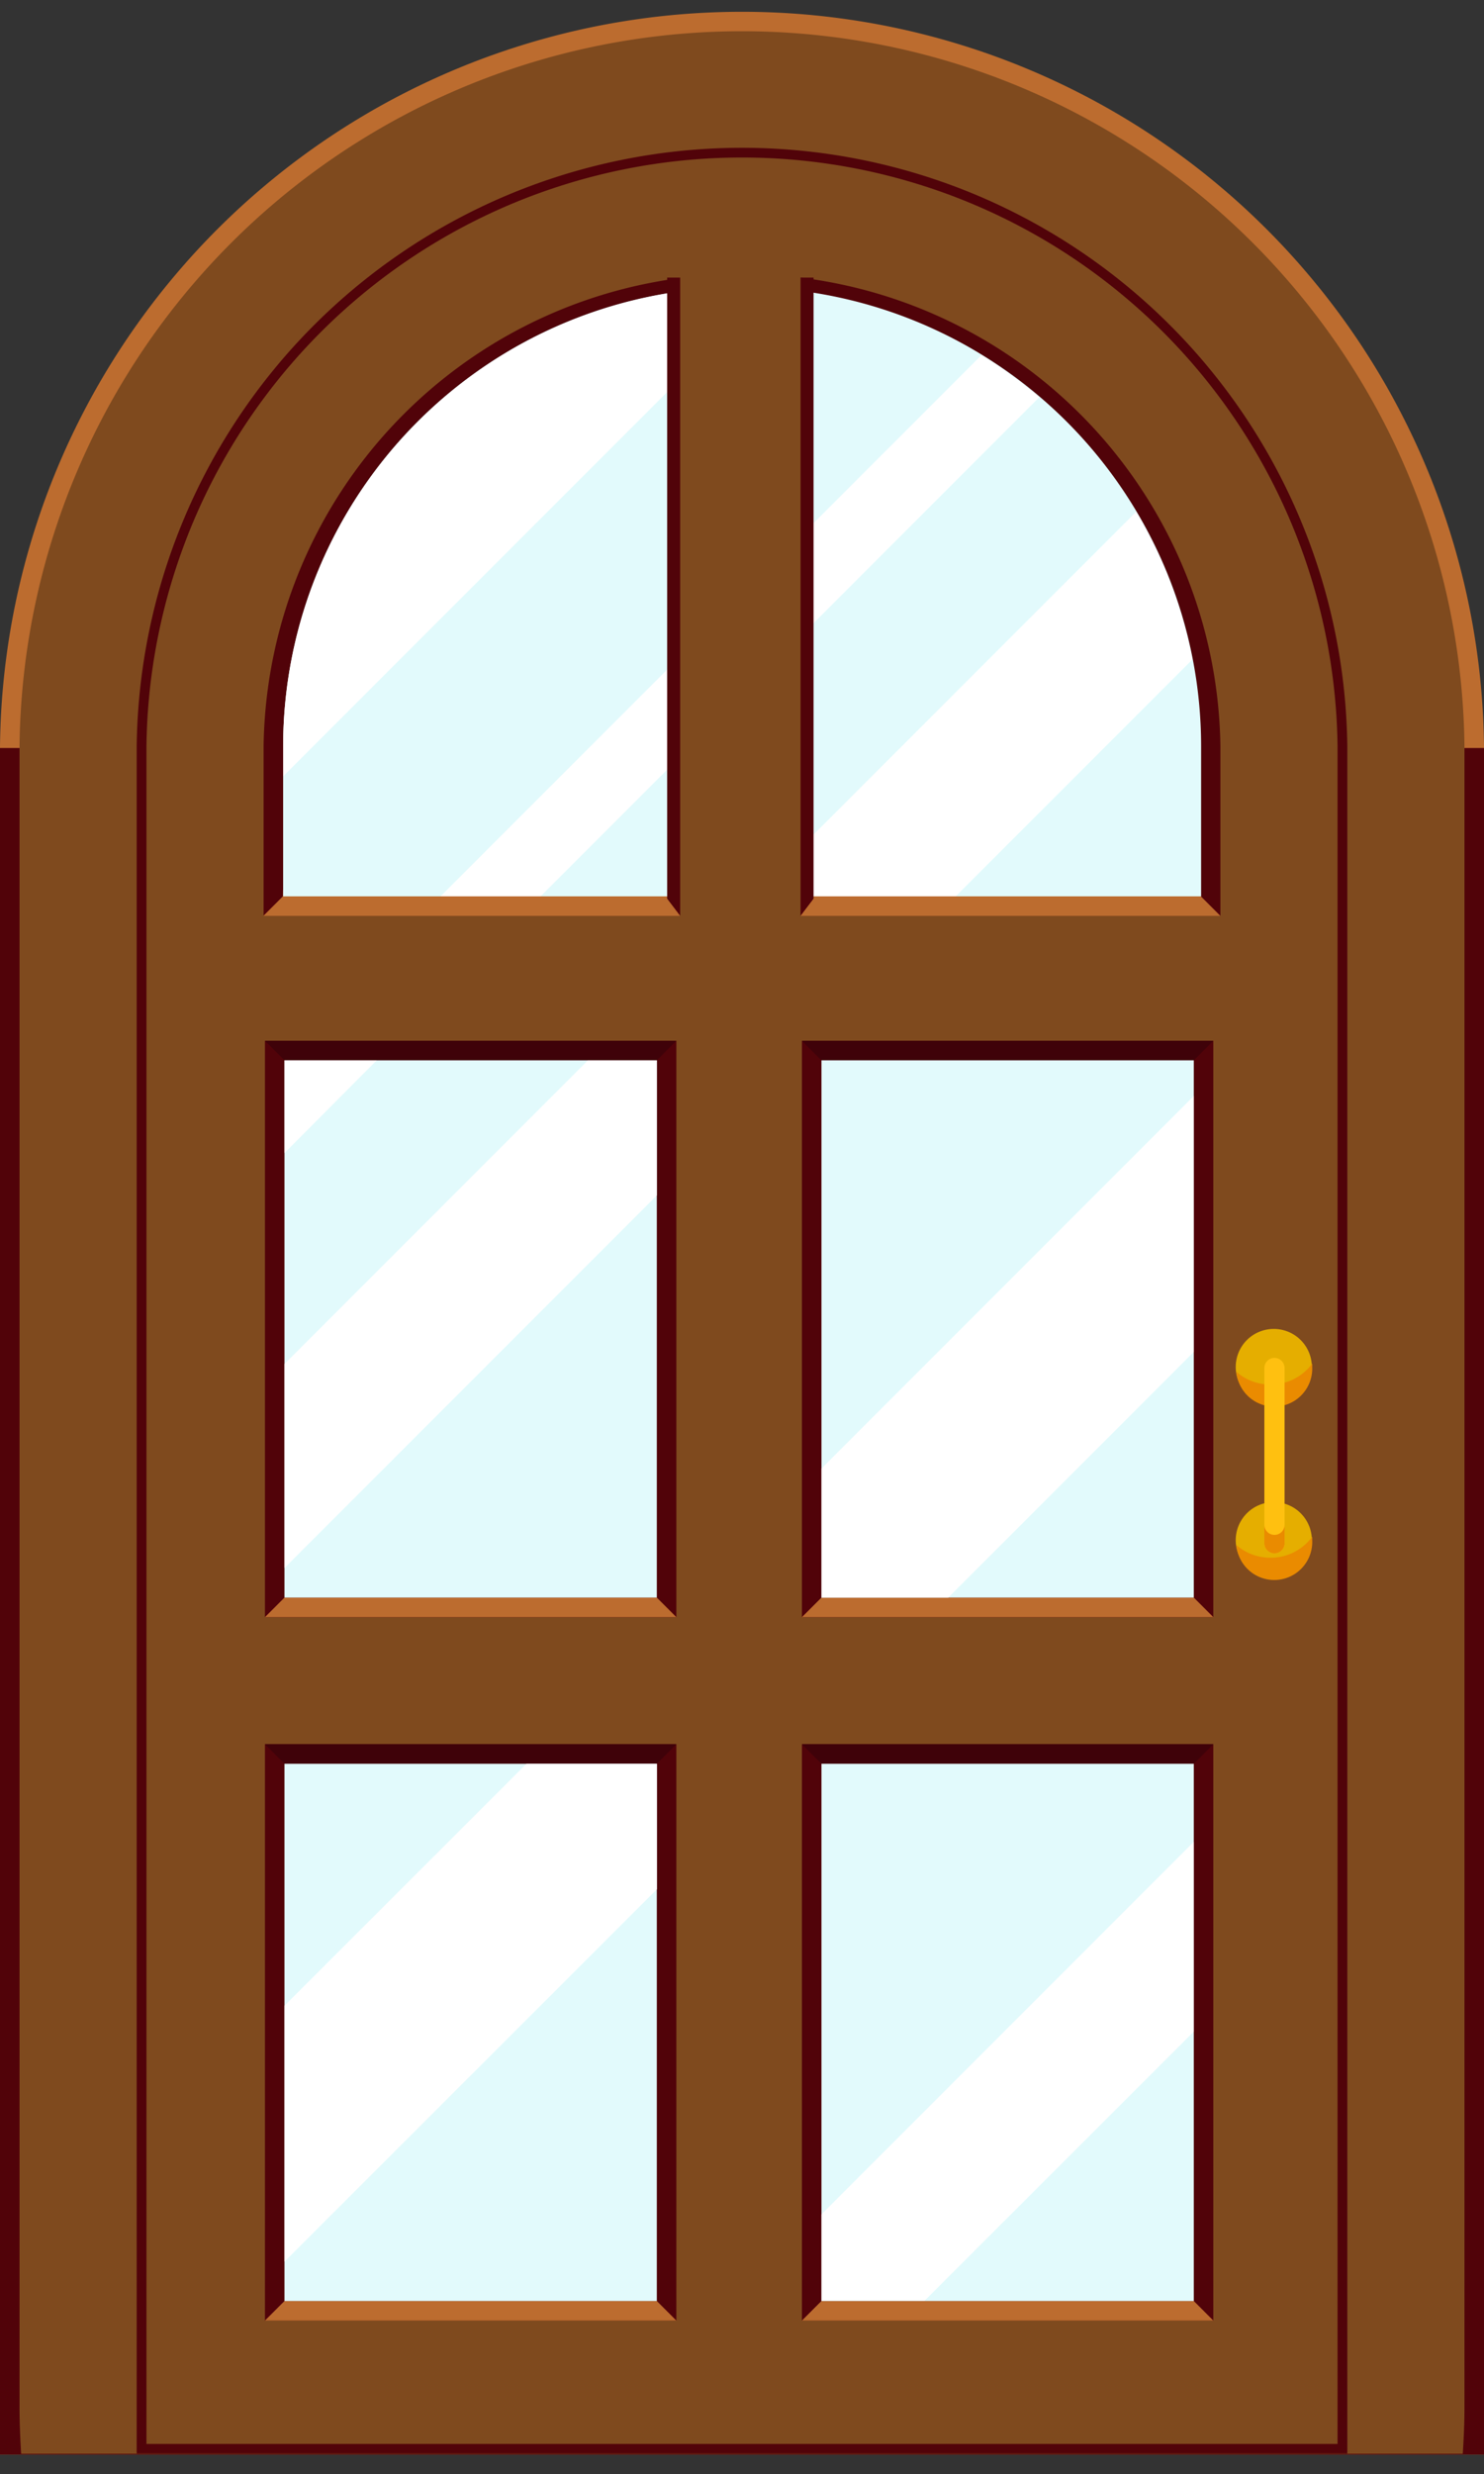<svg id="layer_1" data-name="layer 1" xmlns="http://www.w3.org/2000/svg" viewBox="0 0 176.21 293.6"><rect x="0" y="0" width="176.21" height="293.6" fill="#333333" stroke="none"/><defs><style>.cls-1{fill:#bc6c2f;}.cls-2{fill:#510309;}.cls-3{fill:#7f4a1e;}.cls-4{fill:#e2fafc;}.cls-5{fill:#3f0209;}.cls-6{fill:#e5ae00;}.cls-7{fill:#ea8b00;}.cls-8{fill:#ffc010;}.cls-9{fill:#fff;}</style></defs><title>doors</title><path class="cls-1" d="M176.21,291.26V88.57A88.11,88.11,0,0,0,0,88.57V291.26Z"/><rect class="cls-2" y="88.76" width="176.21" height="202.5"/><path class="cls-3" d="M173.69,291.17c.12-1.83.2-3.66.2-5.52V88.57a85.79,85.79,0,0,0-171.57,0V285.65c0,1.86.08,3.69.19,5.52Z"/><path class="cls-2" d="M16.23,291.13V88.57a71.88,71.88,0,0,1,143.75,0V291.13Z"/><path class="cls-3" d="M17.39,290V88.57a70.72,70.72,0,0,1,141.43,0V290Z"/><path class="cls-2" d="M144.91,108.68V88.57a56.81,56.81,0,0,0-113.61,0v20.11Z"/><path class="cls-1" d="M144.91,108.68l-2.32-2.32c0-31.32-109-31.32-109,0l-2.32,2.32Z"/><path class="cls-4" d="M33.62,106.36V88.57a54.49,54.49,0,0,1,109,0v17.79Z"/><rect class="cls-2" x="31.46" y="123.5" width="48.85" height="68.39"/><polygon class="cls-5" points="33.78 125.82 77.99 125.82 80.31 123.5 31.46 123.5 33.78 125.82"/><polygon class="cls-1" points="31.46 191.89 80.31 191.89 77.99 189.57 33.78 189.57 31.46 191.89"/><rect class="cls-4" x="33.78" y="125.82" width="44.21" height="63.75"/><rect class="cls-2" x="95.22" y="123.5" width="48.85" height="68.39"/><polygon class="cls-5" points="97.54 125.82 141.75 125.82 144.07 123.5 95.22 123.5 97.54 125.82"/><polygon class="cls-1" points="95.22 191.89 144.07 191.89 141.75 189.57 97.54 189.57 95.22 191.89"/><rect class="cls-4" x="97.54" y="125.82" width="44.21" height="63.75"/><rect class="cls-2" x="31.46" y="206.97" width="48.85" height="68.39"/><polygon class="cls-5" points="33.78 209.29 77.99 209.29 80.31 206.97 31.46 206.97 33.78 209.29"/><polygon class="cls-1" points="31.46 275.36 80.31 275.36 77.99 273.04 33.78 273.04 31.46 275.36"/><rect class="cls-4" x="33.78" y="209.29" width="44.21" height="63.75"/><rect class="cls-2" x="95.22" y="206.97" width="48.85" height="68.39"/><polygon class="cls-5" points="97.54 209.29 141.75 209.29 144.07 206.97 95.22 206.97 97.54 209.29"/><polygon class="cls-1" points="95.22 275.36 144.07 275.36 141.75 273.04 97.54 273.04 95.22 275.36"/><rect class="cls-4" x="97.54" y="209.29" width="44.21" height="63.75"/><path class="cls-6" d="M155.77,162.21a4.52,4.52,0,1,1-4.52-4.52A4.52,4.52,0,0,1,155.77,162.21Z"/><path class="cls-7" d="M150.81,164.29a6.09,6.09,0,0,1-4-1.51,4.51,4.51,0,0,0,9-.57c0-.14,0-.27,0-.4A6.14,6.14,0,0,1,150.81,164.29Z"/><path class="cls-6" d="M155.77,182.76a4.52,4.52,0,1,1-4.52-4.52A4.52,4.52,0,0,1,155.77,182.76Z"/><path class="cls-7" d="M150.81,184.84a6.14,6.14,0,0,1-4-1.5,4.51,4.51,0,0,0,9-.58c0-.14,0-.26,0-.4A6.14,6.14,0,0,1,150.81,184.84Z"/><path class="cls-8" d="M152.53,183.12a1.2,1.2,0,0,1-1.2,1.2h0a1.2,1.2,0,0,1-1.2-1.2V162.33a1.2,1.2,0,0,1,1.2-1.2h0a1.2,1.2,0,0,1,1.2,1.2Z"/><path class="cls-7" d="M151.33,182.13a1.2,1.2,0,0,1-1.2-1.2v2.19a1.2,1.2,0,1,0,2.4,0v-2.19A1.2,1.2,0,0,1,151.33,182.13Z"/><path class="cls-9" d="M91.53,34.21c-1.14-.07-2.28-.12-3.43-.12A54.54,54.54,0,0,0,33.62,88.57v3.55Z"/><path class="cls-9" d="M123.4,47.14a54.86,54.86,0,0,0-6.86-5L52.31,106.36H64.19Z"/><path class="cls-9" d="M141.58,78.26a54.38,54.38,0,0,0-6.68-17.53L89.27,106.36h24.21Z"/><path class="cls-9" d="M44.73,125.82H33.78v11Z"/><polygon class="cls-9" points="77.99 141.85 77.99 125.82 69.81 125.82 33.78 161.85 33.78 186.06 77.99 141.85"/><polygon class="cls-9" points="141.75 160.42 141.75 130.05 97.54 174.26 97.54 189.57 112.6 189.57 141.75 160.42"/><path class="cls-9" d="M78,224.18V209.29H62.51L33.78,238v30.37Z"/><path class="cls-9" d="M141.75,241.07V218.55L97.54,262.76V273h12.25Z"/><polygon class="cls-2" points="96.6 106.64 95.06 108.67 80.76 108.67 79.22 106.64 79.22 32.94 96.6 32.94 96.6 106.64"/><rect class="cls-3" x="80.76" y="29.84" width="14.3" height="81.41"/></svg>